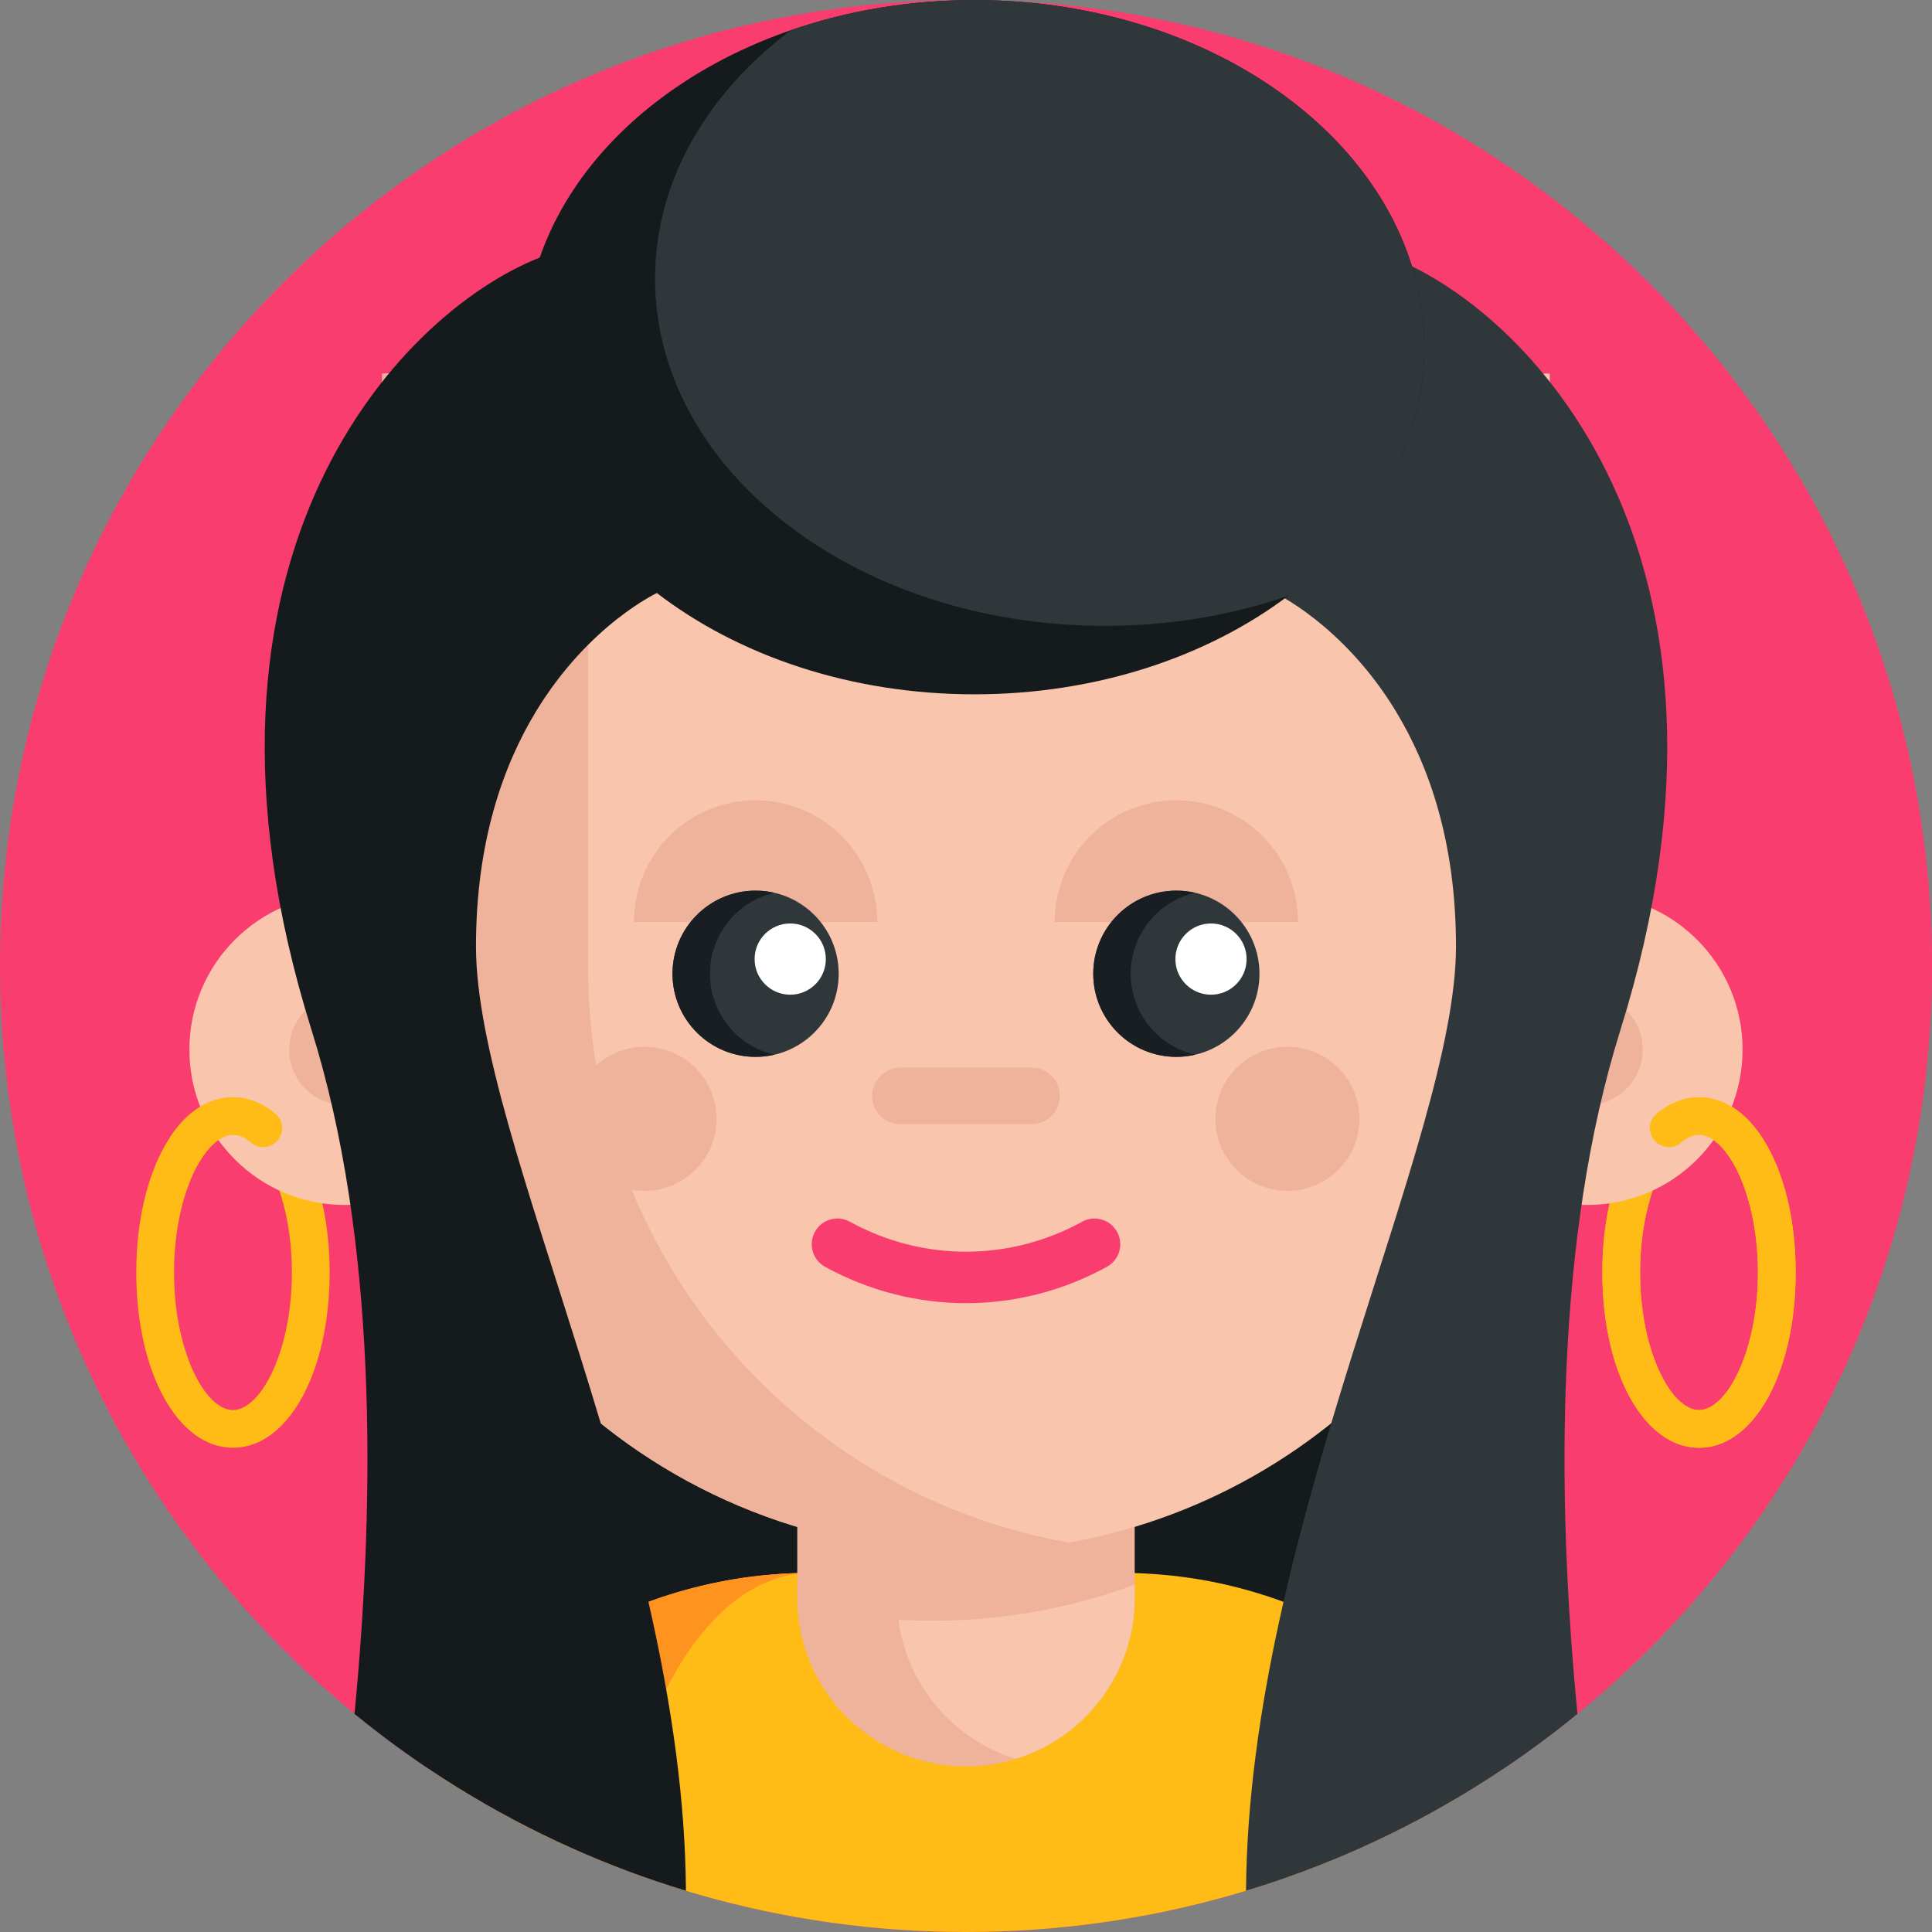 <svg height="512pt" viewBox="0 0 512 512" width="512pt" xmlns="http://www.w3.org/2000/svg"><rect x="0" y="0" width="512" height="512" fill="#808080" stroke="none"/><path d="m512 256c0 79.898-36.609 151.25-93.961 198.191-25.609 20.969-55.348 37.059-87.828 46.879-23.492 7.109-48.402 10.93-74.211 10.93s-50.73-3.82-74.219-10.93c-10.352-3.129-20.422-6.898-30.172-11.262-20.848-9.32-40.219-21.34-57.66-35.617-35.93-29.422-63.711-68.402-79.449-113.062-9.391-26.629-14.5-55.289-14.5-85.129 0-141.379 114.621-256 256-256s256 114.621 256 256zm0 0" fill="#f93d6e"/><path d="m450.254 383.676c-14.605 0-25.617-19.973-25.617-46.457 0-26.488 11.012-46.457 25.617-46.457 14.602 0 25.617 19.969 25.617 46.457 0 26.484-11.016 46.457-25.617 46.457zm0-82.914c-7.371 0-15.617 15.59-15.617 36.457 0 20.863 8.246 36.457 15.617 36.457s15.617-15.594 15.617-36.457c0-20.867-8.246-36.457-15.617-36.457zm0 0" fill="#ffbb16"/><path d="m450.254 383.676c-14.605 0-25.617-19.973-25.617-46.457 0-26.488 11.012-46.457 25.617-46.457 14.602 0 25.617 19.969 25.617 46.457 0 26.484-11.016 46.457-25.617 46.457zm0-82.914c-7.371 0-15.617 15.59-15.617 36.457 0 20.863 8.246 36.457 15.617 36.457s15.617-15.594 15.617-36.457c0-20.867-8.246-36.457-15.617-36.457zm0 0" fill="#ffbb16"/><path d="m61.734 383.676c-14.602 0-25.617-19.973-25.617-46.457 0-26.488 11.016-46.457 25.617-46.457 14.605 0 25.621 19.969 25.621 46.457 0 26.484-11.016 46.457-25.621 46.457zm0-82.914c-7.371 0-15.617 15.59-15.617 36.457 0 20.863 8.246 36.457 15.617 36.457 7.375 0 15.621-15.594 15.621-36.457 0-20.867-8.246-36.457-15.621-36.457zm0 0" fill="#ffbb16"/><path d="m129.188 326.383h239.523v138.973h-239.523zm0 0" fill="#151a1c"/><path d="m398.41 468.762c-12.34 8.277-25.441 15.52-39.18 21.566-10.652 4.703-21.68 8.703-33.031 11.922-22.301 6.352-45.848 9.75-70.199 9.75-24.34 0-47.891-3.398-70.199-9.738-7.242-2.062-14.359-4.441-21.332-7.121-.43-.16-.859-.32-1.289-.492-3.508-1.359-6.98-2.809-10.41-4.32-13.738-6.059-26.84-13.289-39.191-21.578 10.391-14.371 23.762-26.43 39.191-35.32 10.199-5.871 21.301-10.34 33.031-13.148 1.809-.441 3.641-.84 5.48-1.191 3.469-.68 7-1.199 10.57-1.57 1.027-.109 2.047-.211 3.09-.289 3.379-.281 6.797-.422 10.258-.422h81.59c4.52 0 8.973.242 13.352.703 3.57.367 7.09.898 10.57 1.559 1.391.27 2.77.559 4.141.871.449.117.91.207 1.348.328 11.742 2.82 22.832 7.289 33.031 13.16 15.43 8.898 28.789 20.961 39.18 35.332zm0 0" fill="#ffbb16"/><path d="m215.199 416.809c-29.359 0-49.258 42.43-50.73 78.332-.43-.16-.859-.32-1.289-.492-3.508-1.359-6.98-2.809-10.41-4.32-13.738-6.059-26.84-13.289-39.191-21.578 10.391-14.371 23.762-26.43 39.191-35.32 10.199-5.871 21.301-10.34 33.031-13.148 1.809-.441 3.641-.84 5.48-1.191 3.469-.68 7-1.199 10.57-1.57 1.027-.109 2.047-.211 3.09-.289 3.379-.281 6.797-.422 10.258-.422zm0 0" fill="#ff931f"/><path d="m300.707 368.539v54.867c0 20.09-13.246 37.066-31.488 42.707-4.18 1.297-8.629 1.996-13.23 1.996-24.691 0-44.703-20.012-44.703-44.703v-54.867zm0 0" fill="#efb29a"/><path d="m300.707 419.934v3.473c0 20.09-13.246 37.066-31.488 42.707-16.461-5.059-28.84-19.371-31.125-36.883 2.988.184 5.992.273 9.008.273 8.461 0 16.75-.672 24.828-1.996 9.953-1.602 19.57-4.16 28.777-7.574zm0 0" fill="#f9c5ac"/><path d="m132.539 278.152c0 20.496-14.973 37.492-34.578 40.648-2.145.344-4.348.527-6.598.527-22.746 0-41.172-18.43-41.172-41.176s18.426-41.176 41.172-41.176c2.25 0 4.453.18 6.598.527 19.605 3.156 34.578 20.152 34.578 40.648zm0 0" fill="#f9c5ac"/><path d="m132.539 278.152c0 20.496-14.973 37.492-34.578 40.648-3.562-12.953-5.465-26.582-5.465-40.648s1.902-27.695 5.465-40.645c19.605 3.152 34.578 20.148 34.578 40.645zm0 0" fill="#efb29a"/><path d="m106.082 278.152c0 8.129-6.59 14.715-14.719 14.715-8.125 0-14.715-6.586-14.715-14.715 0-8.125 6.59-14.715 14.715-14.715 8.129 0 14.719 6.59 14.719 14.715zm0 0" fill="#efb29a"/><path d="m379.449 278.152c0 20.496 14.973 37.492 34.578 40.648 2.145.344 4.348.527 6.598.527 22.746 0 41.176-18.43 41.176-41.176s-18.43-41.176-41.176-41.176c-2.25 0-4.453.18-6.598.527-19.605 3.156-34.578 20.152-34.578 40.648zm0 0" fill="#f9c5ac"/><path d="m379.449 278.152c0 20.496 14.973 37.492 34.578 40.648 3.562-12.953 5.465-26.582 5.465-40.648s-1.902-27.695-5.465-40.645c-19.605 3.152-34.578 20.148-34.578 40.645zm0 0" fill="#efb29a"/><path d="m435.34 278.152c0 8.129-6.59 14.715-14.715 14.715-8.129 0-14.719-6.586-14.719-14.715 0-8.125 6.59-14.715 14.719-14.715 8.125 0 14.715 6.59 14.715 14.715zm0 0" fill="#efb29a"/><path d="m410.695 256.512c0 76.984-56.242 140.848-129.871 152.703-8.078 1.328-16.371 2-24.828 2-85.445 0-154.703-69.258-154.703-154.703v-157.5h309.402zm0 0" fill="#f9c5ac"/><g fill="#efb29a"><path d="m283.242 408.809c-.801.141-1.609.281-2.418.41-8.082 1.32-16.371 1.992-24.832 1.992-85.438 0-154.699-69.25-154.699-154.699v-157.5h54.551v157.5c0 76.137 54.98 139.41 127.398 152.297zm0 0"/><path d="m360.262 296.496c0 10.539-8.543 19.082-19.082 19.082-10.539 0-19.082-8.543-19.082-19.082 0-10.539 8.543-19.082 19.082-19.082 10.539 0 19.082 8.543 19.082 19.082zm0 0"/><path d="m189.887 296.496c0 10.539-8.543 19.082-19.082 19.082-10.539 0-19.082-8.543-19.082-19.082 0-10.539 8.543-19.082 19.082-19.082 10.539 0 19.082 8.543 19.082 19.082zm0 0"/><path d="m273.379 297.922h-34.758c-4.141 0-7.5-3.355-7.5-7.496s3.359-7.496 7.5-7.496h34.758c4.137 0 7.496 3.355 7.496 7.496s-3.359 7.496-7.496 7.496zm0 0"/></g><path d="m256 345.352c-12.828 0-25.656-3.215-37.352-9.641-3.297-1.812-4.5-5.957-2.688-9.258 1.812-3.297 5.957-4.5 9.254-2.688 19.277 10.598 42.293 10.598 61.566 0 3.297-1.812 7.441-.609 9.254 2.688 1.816 3.301.613 7.445-2.688 9.258-11.691 6.426-24.52 9.641-37.348 9.641zm0 0" fill="#f93d6e"/><path d="m343.992 244.328c0-17.809-14.434-32.242-32.242-32.242s-32.242 14.434-32.242 32.242" fill="#efb29a"/><path d="m333.773 258.055c0 12.164-9.859 22.023-22.023 22.023s-22.023-9.859-22.023-22.023c0-12.164 9.859-22.023 22.023-22.023s22.023 9.859 22.023 22.023zm0 0" fill="#2f373b"/><path d="m330.363 254.168c0 5.211-4.223 9.438-9.434 9.438-5.215 0-9.438-4.227-9.438-9.438 0-5.211 4.223-9.438 9.438-9.438 5.211 0 9.434 4.227 9.434 9.438zm0 0" fill="#fff"/><path d="m232.48 244.328c0-17.809-14.434-32.242-32.242-32.242-17.809 0-32.242 14.434-32.242 32.242" fill="#efb29a"/><path d="m222.262 258.055c0 12.164-9.859 22.023-22.023 22.023-12.16 0-22.02-9.859-22.02-22.023 0-12.164 9.859-22.023 22.02-22.023 12.164 0 22.023 9.859 22.023 22.023zm0 0" fill="#2f373b"/><path d="m205.207 279.512c-1.602.379-3.262.566-4.969.566-12.16 0-22.02-9.859-22.02-22.027 0-12.16 9.859-22.02 22.02-22.02 1.707 0 3.367.199 4.969.57-9.781 2.25-17.059 11-17.059 21.449 0 10.461 7.277 19.211 17.059 21.461zm0 0" fill="#181e21"/><path d="m316.719 279.512c-1.602.379-3.262.566-4.973.566-12.16 0-22.02-9.859-22.02-22.027 0-12.16 9.859-22.02 22.02-22.02 1.711 0 3.371.199 4.973.57-9.781 2.25-17.062 11-17.062 21.449 0 10.461 7.281 19.211 17.062 21.461zm0 0" fill="#181e21"/><path d="m218.855 254.168c0 5.211-4.227 9.438-9.438 9.438-5.211 0-9.438-4.227-9.438-9.438 0-5.211 4.227-9.438 9.438-9.438 5.211 0 9.438 4.227 9.438 9.438zm0 0" fill="#fff"/><path d="m181.781 501.07c-10.352-3.129-20.422-6.898-30.172-11.262-20.848-9.32-40.219-21.34-57.66-35.617 5.672-58.73 5.832-126.27-11.391-181.25-39.559-126.301 24.863-191.93 62.301-205.371l29.641 89.379s-18.32 8.34-32.41 31.512c-.031.027-.039.07-.059.098-8.781 14.453-15.891 34.703-15.891 62.27 0 51.223 55.008 154.703 55.641 250.242zm0 0" fill="#151a1c"/><path d="m429.43 272.941c-17.219 54.98-17.059 122.52-11.391 181.25-25.609 20.969-55.348 37.059-87.828 46.879.629-95.539 55.641-199.02 55.641-250.242 0-27.566-7.113-47.816-15.902-62.27-.008-.027-.02-.07-.051-.098-14.09-23.172-32.41-31.512-32.41-31.512l29.641-89.379c37.441 13.441 101.859 79.07 62.301 205.371zm0 0" fill="#2f373b"/><path d="m377.441 92.008c0 25.82-13.797 49.168-36.02 65.871-21.469 16.172-50.828 26.121-83.184 26.121-65.832 0-119.203-41.191-119.203-91.992 0-37.434 28.988-69.656 70.578-84.016 14.848-5.129 31.305-7.98 48.625-7.98 65.836 0 119.203 41.191 119.203 91.996zm0 0" fill="#151a1c"/><path d="m377.441 92.008c0 25.82-13.797 49.168-36.02 65.871-14.848 5.133-31.305 7.98-48.625 7.98-65.836 0-119.203-41.188-119.203-91.992 0-25.836 13.797-49.184 36.02-65.875 14.848-5.129 31.305-7.98 48.625-7.98 65.836 0 119.203 41.191 119.203 91.996zm0 0" fill="#2f373b"/><path d="m450.25 290.762c-4.125 0-7.957 1.59-11.34 4.477-2.5 2.129-2.156 6.102.582 7.91 1.828 1.211 4.266 1.129 5.93-.297 1.586-1.359 3.23-2.09 4.828-2.09 3.219 0 6.602 2.969 9.391 8.059l7.34-7.34c-4.422-6.75-10.211-10.719-16.73-10.719zm0 0" fill="#ffbb16"/><path d="m45.008 301.48 7.34 7.34c2.789-5.09 6.168-8.059 9.387-8.059 1.602 0 3.242.73 4.832 2.09 1.664 1.426 4.102 1.508 5.93.297 2.734-1.809 3.078-5.781.578-7.91-3.379-2.887-7.215-4.477-11.34-4.477-6.52 0-12.309 3.969-16.727 10.719zm0 0" fill="#ffbb16"/></svg>